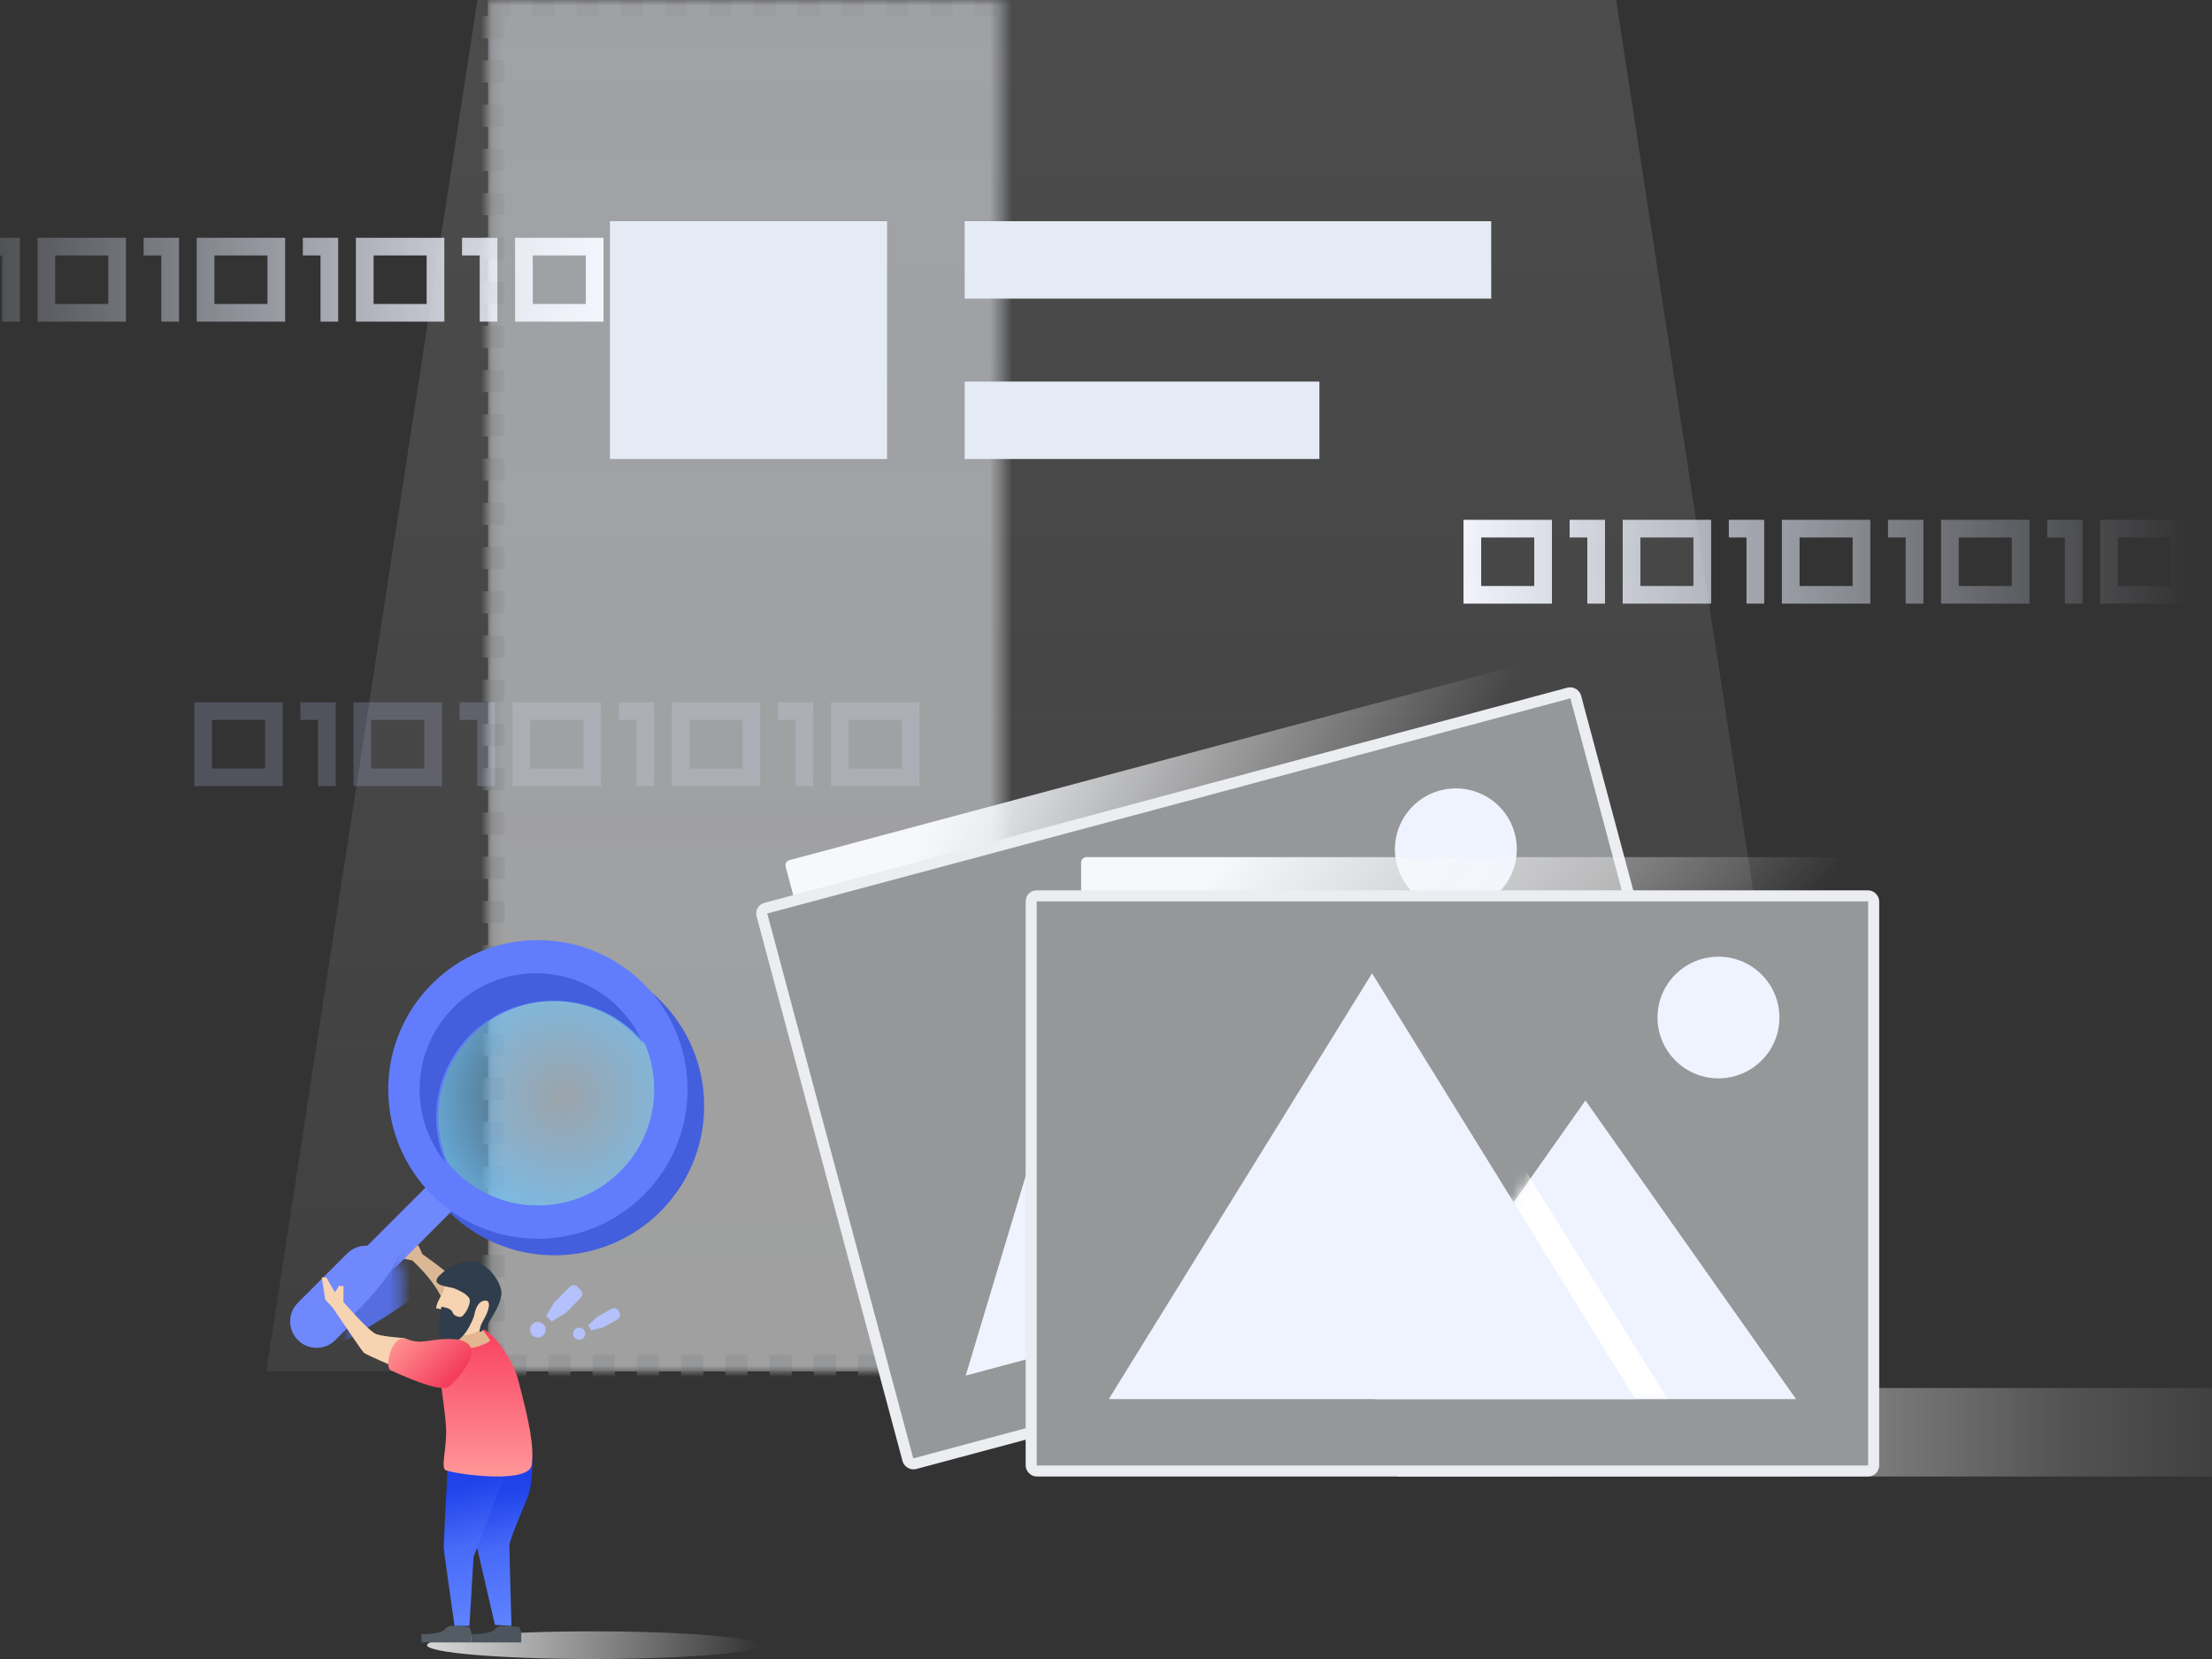 <?xml version="1.0" encoding="UTF-8"?>
<svg width="200px" height="150px" viewBox="0 0 200 150" version="1.1" xmlns="http://www.w3.org/2000/svg" xmlns:xlink="http://www.w3.org/1999/xlink">
    <rect x="0" y="0" width="200" height="150" fill="#333333" stroke="none"/>
    <!-- Generator: Sketch 64 (93537) - https://sketch.com -->
    <title>插图/无搜索结果/h150px</title>
    <desc>Created with Sketch.</desc>
    <defs>
        <linearGradient x1="100%" y1="50%" x2="0%" y2="50%" id="linearGradient-1">
            <stop stop-color="#E3E9FF" stop-opacity="0" offset="0%"></stop>
            <stop stop-color="#F3F5FF" offset="100%"></stop>
        </linearGradient>
        <linearGradient x1="-1.11022302e-14%" y1="50%" x2="100%" y2="50%" id="linearGradient-2">
            <stop stop-color="#E3E9FF" stop-opacity="0" offset="0%"></stop>
            <stop stop-color="#F3F5FF" offset="100%"></stop>
        </linearGradient>
        <linearGradient x1="50%" y1="100%" x2="50%" y2="3.061617e-15%" id="linearGradient-3">
            <stop stop-color="#EEEEEE" stop-opacity="0.459" offset="0%"></stop>
            <stop stop-color="#D8D8D8" offset="100%"></stop>
        </linearGradient>
        <linearGradient x1="50%" y1="2.77555756e-15%" x2="50%" y2="95.51%" id="linearGradient-4">
            <stop stop-color="#F3F8FF" offset="0%"></stop>
            <stop stop-color="#FFFFFF" offset="100%"></stop>
        </linearGradient>
        <polygon id="path-5" points="55.125 0 156.855 0 156.855 124 55.125 124"></polygon>
        <mask id="mask-6" maskContentUnits="userSpaceOnUse" maskUnits="objectBoundingBox" x="0" y="0" width="101.73" height="124" fill="white">
            <use xlink:href="#path-5"></use>
        </mask>
        <path d="M10.288,-1.21 L10.289,8.093 C10.777,8.53 11.085,9.166 11.085,9.873 L11.085,16.172 C11.085,17.492 10.015,18.561 8.696,18.561 C7.376,18.561 6.306,17.492 6.306,16.172 L6.306,9.873 C6.306,9.166 6.614,8.53 7.102,8.093 L7.103,-1.21 L10.288,-1.21 Z" id="path-7"></path>
        <linearGradient x1="100%" y1="50%" x2="-2.22044605e-14%" y2="50%" id="linearGradient-9">
            <stop stop-color="#EEEEEE" stop-opacity="0" offset="0%"></stop>
            <stop stop-color="#D8D8D8" offset="100%"></stop>
        </linearGradient>
        <linearGradient x1="46.615%" y1="100%" x2="52.328%" y2="21.384%" id="linearGradient-10">
            <stop stop-color="#5F83FF" offset="0%"></stop>
            <stop stop-color="#486BF8" offset="56.472%"></stop>
            <stop stop-color="#1F42EB" offset="100%"></stop>
        </linearGradient>
        <linearGradient x1="46.386%" y1="100%" x2="52.485%" y2="21.384%" id="linearGradient-11">
            <stop stop-color="#5F83FF" offset="0%"></stop>
            <stop stop-color="#486BF8" offset="56.472%"></stop>
            <stop stop-color="#1F42EB" offset="100%"></stop>
        </linearGradient>
        <linearGradient x1="50%" y1="96.554%" x2="50%" y2="0%" id="linearGradient-12">
            <stop stop-color="#FF9898" offset="0%"></stop>
            <stop stop-color="#F93F5F" offset="100%"></stop>
        </linearGradient>
        <linearGradient x1="100%" y1="35.15%" x2="33.521%" y2="67.919%" id="linearGradient-13">
            <stop stop-color="#FF9292" offset="0%"></stop>
            <stop stop-color="#F43D5B" offset="100%"></stop>
        </linearGradient>
        <radialGradient cx="42.308%" cy="47.297%" fx="42.308%" fy="47.297%" r="66.296%" gradientTransform="translate(0.423,0.473),scale(0.947,1),rotate(90),translate(-0.423,-0.473)" id="radialGradient-14">
            <stop stop-color="#6FC3FC" stop-opacity="0.1" offset="0%"></stop>
            <stop stop-color="#6FC3FC" stop-opacity="0.803" offset="100%"></stop>
        </radialGradient>
        <linearGradient x1="1.866%" y1="26.384%" x2="57.32%" y2="57.782%" id="linearGradient-15">
            <stop stop-color="#F6F8FC" offset="0%"></stop>
            <stop stop-color="#F8F8F8" stop-opacity="0" offset="100%"></stop>
        </linearGradient>
        <polygon id="path-16" points="19.043 0 38.086 27 0 27"></polygon>
        <linearGradient x1="1.866%" y1="26.418%" x2="57.32%" y2="57.771%" id="linearGradient-18">
            <stop stop-color="#F6F8FC" offset="0%"></stop>
            <stop stop-color="#F8F8F8" stop-opacity="0" offset="100%"></stop>
        </linearGradient>
        <linearGradient x1="100%" y1="50%" x2="-2.22044605e-14%" y2="50%" id="linearGradient-19">
            <stop stop-color="#EEEEEE" stop-opacity="0" offset="0%"></stop>
            <stop stop-color="#EAEAEA" stop-opacity="0.177" offset="28.127%"></stop>
            <stop stop-color="#D8D8D8" offset="100%"></stop>
        </linearGradient>
        <polygon id="path-20" points="19.043 0 38.086 27 0 27"></polygon>
    </defs>
    <g id="插图/无搜索结果/h150px" stroke="none" stroke-width="1" fill="none" fill-rule="evenodd">
        <g id="Group-7" transform="translate(-11, 0)">
            <path d="M36.561,63.5 L36.561,71.079 L28.565,71.079 L28.565,63.5 L36.561,63.5 Z M34.962,65.096 L30.164,65.096 L30.164,69.484 L34.962,69.484 L34.962,65.096 Z M38.16,65.096 L38.16,63.5 L41.358,63.5 L41.358,71.079 L39.759,71.079 L39.759,65.096 L38.16,65.096 Z M50.954,63.5 L50.954,71.079 L42.958,71.079 L42.958,63.5 L50.954,63.5 Z M49.355,65.096 L44.557,65.096 L44.557,69.484 L49.355,69.484 L49.355,65.096 Z M52.553,65.096 L52.553,63.5 L55.752,63.5 L55.752,71.079 L54.152,71.079 L54.152,65.096 L52.553,65.096 Z M65.347,63.5 L65.347,71.079 L57.351,71.079 L57.351,63.5 L65.347,63.5 Z M63.748,65.096 L58.95,65.096 L58.95,69.484 L63.748,69.484 L63.748,65.096 Z M66.946,65.096 L66.946,63.5 L70.145,63.5 L70.145,71.079 L68.545,71.079 L68.545,65.096 L66.946,65.096 Z M79.74,63.5 L79.74,71.079 L71.744,71.079 L71.744,63.5 L79.74,63.5 Z M78.141,65.096 L73.343,65.096 L73.343,69.484 L78.141,69.484 L78.141,65.096 Z M81.339,65.096 L81.339,63.5 L84.538,63.5 L84.538,71.079 L82.938,71.079 L82.938,65.096 L81.339,65.096 Z M94.133,63.5 L94.133,71.079 L86.137,71.079 L86.137,63.5 L94.133,63.5 Z M92.534,65.096 L87.736,65.096 L87.736,69.484 L92.534,69.484 L92.534,65.096 Z" id="010101010" fill="#C3CDFF" opacity="0.2"></path>
            <path d="M151.32,47 L151.32,54.579 L143.324,54.579 L143.324,47 L151.32,47 Z M149.721,48.596 L144.923,48.596 L144.923,52.984 L149.721,52.984 L149.721,48.596 Z M152.92,48.596 L152.92,47 L156.118,47 L156.118,54.579 L154.519,54.579 L154.519,48.596 L152.92,48.596 Z M165.713,47 L165.713,54.579 L157.717,54.579 L157.717,47 L165.713,47 Z M164.114,48.596 L159.317,48.596 L159.317,52.984 L164.114,52.984 L164.114,48.596 Z M167.313,48.596 L167.313,47 L170.511,47 L170.511,54.579 L168.912,54.579 L168.912,48.596 L167.313,48.596 Z M180.107,47 L180.107,54.579 L172.11,54.579 L172.11,47 L180.107,47 Z M178.507,48.596 L173.71,48.596 L173.71,52.984 L178.507,52.984 L178.507,48.596 Z M181.706,48.596 L181.706,47 L184.904,47 L184.904,54.579 L183.305,54.579 L183.305,48.596 L181.706,48.596 Z M194.5,47 L194.5,54.579 L186.503,54.579 L186.503,47 L194.5,47 Z M192.9,48.596 L188.103,48.596 L188.103,52.984 L192.9,52.984 L192.9,48.596 Z M196.099,48.596 L196.099,47 L199.297,47 L199.297,54.579 L197.698,54.579 L197.698,48.596 L196.099,48.596 Z M208.893,47 L208.893,54.579 L200.896,54.579 L200.896,47 L208.893,47 Z M207.293,48.596 L202.496,48.596 L202.496,52.984 L207.293,52.984 L207.293,48.596 Z" id="010101010-copy-2" fill="url(#linearGradient-1)"></path>
            <path d="M7.996,21.5 L7.996,29.079 L0,29.079 L0,21.5 L7.996,21.5 Z M6.397,23.096 L1.599,23.096 L1.599,27.484 L6.397,27.484 L6.397,23.096 Z M9.595,23.096 L9.595,21.5 L12.794,21.5 L12.794,29.079 L11.195,29.079 L11.195,23.096 L9.595,23.096 Z M22.389,21.5 L22.389,29.079 L14.393,29.079 L14.393,21.5 L22.389,21.5 Z M20.79,23.096 L15.992,23.096 L15.992,27.484 L20.79,27.484 L20.79,23.096 Z M23.988,23.096 L23.988,21.5 L27.187,21.5 L27.187,29.079 L25.588,29.079 L25.588,23.096 L23.988,23.096 Z M36.782,21.5 L36.782,29.079 L28.786,29.079 L28.786,21.5 L36.782,21.5 Z M35.183,23.096 L30.385,23.096 L30.385,27.484 L35.183,27.484 L35.183,23.096 Z M38.381,23.096 L38.381,21.5 L41.58,21.5 L41.58,29.079 L39.981,29.079 L39.981,23.096 L38.381,23.096 Z M51.175,21.5 L51.175,29.079 L43.179,29.079 L43.179,21.5 L51.175,21.5 Z M49.576,23.096 L44.778,23.096 L44.778,27.484 L49.576,27.484 L49.576,23.096 Z M52.775,23.096 L52.775,21.5 L55.973,21.5 L55.973,29.079 L54.374,29.079 L54.374,23.096 L52.775,23.096 Z M65.568,21.5 L65.568,29.079 L57.572,29.079 L57.572,21.5 L65.568,21.5 Z M63.969,23.096 L59.171,23.096 L59.171,27.484 L63.969,27.484 L63.969,23.096 Z" id="010101010-copy-3" fill="url(#linearGradient-2)"></path>
            <polygon id="Rectangle-6" fill="url(#linearGradient-3)" opacity="0.15" points="54.168 0 157.12 0 176.208 124 35.079 124"></polygon>
            <use id="Rectangle-6" stroke="#EBEDF1" mask="url(#mask-6)" stroke-width="3" fill="url(#linearGradient-4)" opacity="0.5" stroke-dasharray="2" xlink:href="#path-5"></use>
            <g id="Group-6" transform="translate(57.881, 117.5) scale(-1, 1) translate(-57.881, -117.5) translate(36.082, 85)">
                <path d="M28.23,38.261 C28.23,38.261 28.231,34.174 28.703,32.424 C29.018,31.257 29.701,29.969 30.753,28.559 L31.84,28.122 L30.831,26.626 L29.969,27.354 L29.758,28.156 C26.465,31.464 25.152,33.619 25.82,34.618 C26.822,36.118 28.23,38.261 28.23,38.261 Z" id="Path-3" fill="#DBB895" transform="translate(28.745, 32.443) rotate(10) translate(-28.745, -32.443) "></path>
                <path d="M18.542,1.5 C26.015,1.5 32.073,7.544 32.073,15 C32.073,22.456 26.015,28.5 18.542,28.5 C11.069,28.5 5.011,22.456 5.011,15 C5.011,7.544 11.069,1.5 18.542,1.5 Z M18.542,5.5 C15.233,5.5 12.28,7.024 10.351,9.407 C9.817,10.664 9.522,12.048 9.522,13.5 C9.522,19.299 14.233,24 20.045,24 C23.354,24 26.307,22.476 28.236,20.093 C28.77,18.836 29.066,17.452 29.066,16 C29.066,10.201 24.354,5.5 18.542,5.5 Z" id="Combined-Shape" fill="#445FDD"></path>
                <g id="Path-7" transform="translate(26.059, 20.5)">
                    <mask id="mask-8" fill="white">
                        <use xlink:href="#path-7"></use>
                    </mask>
                    <use id="Mask" fill="#6F88FC" transform="translate(8.696, 8.676) rotate(-45) translate(-8.696, -8.676) " xlink:href="#path-7"></use>
                    <path d="M4.705,0.341 C5.588,5.221 6.495,8.313 7.427,9.619 C11.421,15.221 15.576,16.686 15.756,17.371 C16.122,18.758 5.849,12.659 4.705,11.319 C3.943,10.425 1.554,7.873 -2.46,3.664 L4.705,0.341 Z" fill="#556DDF" mask="url(#mask-8)"></path>
                </g>
                <g id="Group-4" transform="translate(0, 28.5)">
                    <path d="M15.034,36.5 C6.731,36.5 0,35.94 0,35.25 C0,34.56 6.731,34 15.034,34 C23.337,34 30.068,34.56 30.068,35.25 C30.068,35.94 23.337,36.5 15.034,36.5 Z" id="Oval-7" fill="url(#linearGradient-9)" transform="translate(15.034, 35.25) scale(-1, 1) translate(-15.034, -35.25) "></path>
                    <path d="M21.746,33.611 L21.549,34.053 L21.549,35 L26.059,35 L26.059,34.253 C24.924,34.242 24.232,34.109 23.983,33.855 C23.884,33.754 23.745,33.568 23.488,33.521 C23.229,33.475 22.649,33.504 21.746,33.611 Z" id="Path-13-Copy" fill="#4C555E"></path>
                    <path d="M26.257,33.611 L26.059,34.053 L26.059,35 L30.569,35 L30.569,34.253 C29.434,34.242 28.742,34.109 28.493,33.855 C28.394,33.754 28.255,33.568 27.998,33.521 C27.739,33.475 27.159,33.504 26.257,33.611 Z" id="Path-13" fill="#545C65"></path>
                    <path d="M20.558,18 C20.503,19.75 20.649,21.06 20.993,21.931 C21.511,23.237 22.624,25.737 22.624,26.23 C22.624,26.559 22.561,28.982 22.436,33.5 L23.929,33.413 L25.558,26.385 L24.275,18.44 L20.558,18 Z" id="Path-10" fill="url(#linearGradient-10)"></path>
                    <path d="M23.052,19.885 C23.052,19.885 23.99,22.353 25.867,27.291 L26.235,33.5 L27.582,33.5 C28.237,28.933 28.565,26.555 28.565,26.366 C28.565,26.177 28.409,23.055 28.099,17 C24.734,18.923 23.052,19.885 23.052,19.885 Z" id="Path-9" fill="url(#linearGradient-11)"></path>
                    <path d="M38.607,4.718 L39.27,4.012 L39.59,2 L39.171,2 L38.409,3.337 L38.029,2.771 L37.624,2.771 L37.624,4.226 C36.024,6.037 35.028,7.008 34.634,7.139 C34.241,7.27 33.387,7.387 32.073,7.492 L33.21,10 C34.816,9.309 35.68,8.906 35.8,8.791 C35.921,8.676 36.856,7.318 38.607,4.718 Z" id="Path-11" fill="#F6D3B1"></path>
                    <path d="M27.527,8.166 C26.891,7.034 26.231,6.479 25.548,6.501 C24.283,6.54 22.355,9.269 21.833,11.247 C20.819,15.098 20.384,17.21 20.601,18.94 C20.819,20.67 27.083,19.857 28.352,19.445 C28.903,19.265 28.226,17.33 28.352,15.494 C28.467,13.808 28.819,12.009 28.813,11.247 C29.397,11.06 28.969,10.032 27.527,8.166 Z" id="Path-8" fill="url(#linearGradient-12)"></path>
                    <g id="Group-3" transform="translate(26.56, 4.5) rotate(-370) translate(-26.56, -4.5) translate(23.553, 0.5)">
                        <path d="M1.283,5.053 C1.302,5.412 1.279,5.657 1.214,5.786 C1.075,6.067 0.455,6.486 0.311,6.754 C0.228,6.91 1.139,7.454 1.609,7.652 C1.951,7.796 2.831,7.747 3.047,7.695 C3.559,7.573 3.206,6.38 3.207,5.807 C3.208,5.425 2.872,5.189 2.2,5.1 L1.283,5.053 Z" id="Path-4" fill="#E3B68F"></path>
                        <path d="M3.209,6.728 C1.973,6.855 0.595,5.667 0.421,4.044 C0.247,2.422 1.213,0.992 2.578,0.852 C3.593,0.748 4.588,1.481 5.08,2.419 C5.25,2.742 5.172,2.858 5.216,3.133 C5.242,3.292 5.322,3.39 5.539,4.107 C5.551,4.145 5.623,4.548 5.611,4.748 L5.005,4.767 C4.099,4.767 4.022,6.644 3.209,6.728 Z" id="Oval-5" fill="#F6D3B1"></path>
                        <path d="M4.27,2.702 C3.816,2.811 3.22,2.942 2.841,3.302 C2.462,3.661 2.966,5.157 3.363,5.157 C3.76,5.157 3.935,5.075 4.121,4.799 C4.244,4.614 4.589,4.525 5.155,4.529 C5.155,4.882 5.155,5.212 5.155,5.518 C5.155,5.978 5.319,7.404 4.015,7.571 C2.71,7.738 2.096,5.169 2.096,4.697 C2.096,4.226 1.979,3.463 1.387,3.302 C0.795,3.14 0.863,4.083 1.143,4.88 C1.294,5.311 1.387,5.558 1.387,6.016 C1.387,6.473 0.823,5.698 0.726,5.298 C0.628,4.897 0,3.744 0,2.628 C0,1.513 1.652,0 2.841,0 C4.03,0 5.074,0.71 5.834,1.799 C6.594,2.888 4.723,2.594 4.27,2.702 Z" id="Path-18" fill="#303D4C"></path>
                    </g>
                    <path d="M31.906,7.564 C30.567,8.11 29.887,7.564 28.109,7.564 C23.814,7.564 27.507,11.478 28.109,11.888 C28.71,12.298 30.882,11.533 33.362,10.393 C33.962,10.117 33.245,7.019 31.906,7.564 Z" id="Path-8" fill="url(#linearGradient-13)"></path>
                </g>
                <path d="M20.045,0 C27.518,0 33.576,6.044 33.576,13.5 C33.576,20.956 27.518,27 20.045,27 C12.573,27 6.515,20.956 6.515,13.5 C6.515,6.044 12.573,0 20.045,0 Z M18.542,5.5 C15.233,5.5 12.28,7.024 10.351,9.407 C9.817,10.664 9.522,12.048 9.522,13.5 C9.522,19.299 14.233,24 20.045,24 C23.354,24 26.307,22.476 28.236,20.093 C28.77,18.836 29.066,17.452 29.066,16 C29.066,10.201 24.354,5.5 18.542,5.5 Z" id="Combined-Shape" fill="#617DFD"></path>
                <path d="M20.218,3 C26.03,3 30.742,7.701 30.742,13.5 C30.742,15.997 29.868,18.29 28.41,20.092 C28.943,18.834 29.238,17.451 29.238,16 C29.238,10.201 24.527,5.5 18.715,5.5 C15.405,5.5 12.453,7.024 10.524,9.407 C12.125,5.64 15.862,3 20.218,3 Z" id="Combined-Shape" fill="#445FDD"></path>
                <path d="M18.542,5.5 C24.354,5.5 29.066,10.201 29.066,16 C29.066,16.274 29.055,16.545 29.035,16.814 L29.035,16.813 C29.014,17.081 28.983,17.346 28.943,17.607 L28.943,17.608 C28.873,18.066 28.772,18.515 28.644,18.952 C28.604,19.09 28.56,19.228 28.514,19.364 L28.589,19.133 C28.559,19.229 28.528,19.324 28.495,19.419 L28.514,19.364 C28.476,19.478 28.435,19.591 28.393,19.703 L28.495,19.419 C28.455,19.536 28.413,19.651 28.369,19.765 L28.393,19.703 C28.345,19.828 28.296,19.952 28.244,20.075 L28.244,20.075 L28.236,20.095 L28.236,20.095 C26.307,22.476 23.354,24 20.045,24 C14.233,24 9.522,19.299 9.522,13.5 C9.522,12.049 9.817,10.666 10.35,9.409 C10.426,9.315 10.503,9.223 10.581,9.132 C10.711,8.983 10.845,8.837 10.982,8.695 L11.195,8.483 C11.268,8.411 11.342,8.341 11.417,8.272 L11.272,8.408 C11.337,8.346 11.403,8.285 11.47,8.224 L11.417,8.272 C11.491,8.205 11.565,8.138 11.641,8.073 L11.47,8.224 C11.552,8.149 11.636,8.076 11.722,8.003 L11.641,8.073 C11.716,8.007 11.792,7.943 11.87,7.88 L11.722,8.003 C11.796,7.94 11.872,7.877 11.948,7.816 L11.87,7.88 C11.943,7.82 12.016,7.761 12.091,7.704 L11.948,7.816 C12.027,7.753 12.107,7.691 12.187,7.63 L12.187,7.63 C12.445,7.435 12.711,7.252 12.987,7.081 L12.927,7.118 C13.007,7.067 13.088,7.018 13.17,6.969 L12.987,7.081 C13.079,7.023 13.173,6.966 13.268,6.912 L13.17,6.969 C13.241,6.927 13.314,6.885 13.387,6.844 L13.387,6.844 L13.54,6.759 L13.54,6.759 L13.786,6.631 C13.913,6.567 14.041,6.505 14.171,6.446 L14.047,6.503 C14.129,6.464 14.212,6.427 14.296,6.39 L14.171,6.446 C14.266,6.402 14.362,6.36 14.458,6.32 L14.296,6.39 C14.386,6.35 14.478,6.311 14.57,6.273 L14.458,6.32 C14.544,6.284 14.63,6.249 14.717,6.215 L14.57,6.273 C14.682,6.228 14.794,6.185 14.907,6.143 L14.717,6.215 C14.804,6.181 14.891,6.149 14.979,6.117 L14.979,6.117 C15.21,6.034 15.444,5.959 15.683,5.892 L15.56,5.927 C15.647,5.902 15.734,5.877 15.822,5.854 L15.683,5.892 C15.783,5.864 15.883,5.837 15.985,5.812 L15.822,5.854 C15.936,5.824 16.05,5.795 16.166,5.769 L15.985,5.812 C16.072,5.79 16.159,5.77 16.247,5.75 L16.166,5.769 C16.258,5.747 16.351,5.727 16.445,5.709 L16.247,5.75 C16.357,5.726 16.468,5.703 16.58,5.682 L16.445,5.709 C16.535,5.69 16.625,5.673 16.716,5.658 L16.715,5.658 C16.873,5.63 17.031,5.606 17.191,5.586 L16.93,5.622 C17.022,5.608 17.114,5.595 17.207,5.584 L17.191,5.586 C17.294,5.573 17.397,5.561 17.501,5.551 L17.207,5.584 C17.325,5.569 17.444,5.556 17.564,5.545 L17.501,5.551 C17.598,5.541 17.696,5.533 17.795,5.526 L17.564,5.545 C17.685,5.534 17.806,5.525 17.928,5.518 L17.795,5.526 C17.904,5.518 18.014,5.512 18.125,5.508 L17.928,5.518 C18.024,5.512 18.119,5.508 18.215,5.505 L18.215,5.505 L18.542,5.5 L18.542,5.5 Z" id="Combined-Shape" fill="url(#radialGradient-14)"></path>
            </g>
            <path d="M61.25,120.194 C61.639,120.194 61.955,120.509 61.955,120.897 C61.955,121.286 61.639,121.601 61.25,121.601 C60.861,121.601 60.545,121.286 60.545,120.897 C60.545,120.509 60.861,120.194 61.25,120.194 Z M61.455,115.622 C61.731,115.622 61.955,115.846 61.955,116.122 L61.955,118.084 L61.602,119.491 L60.897,119.491 L60.545,118.084 L60.545,116.122 C60.545,115.846 60.769,115.622 61.045,115.622 L61.455,115.622 Z" id="Combined-Shape" fill="#B4C1FD" transform="translate(61.25, 118.611) rotate(-315) translate(-61.25, -118.611) "></path>
            <path d="M64.929,120.962 C65.233,120.962 65.48,121.208 65.48,121.512 C65.48,121.816 65.233,122.062 64.929,122.062 C64.624,122.062 64.377,121.816 64.377,121.512 C64.377,121.208 64.624,120.962 64.929,120.962 Z M64.98,117.385 C65.256,117.385 65.48,117.609 65.48,117.885 L65.48,119.311 L65.204,120.411 L64.653,120.411 L64.377,119.311 L64.377,117.885 C64.377,117.609 64.601,117.385 64.877,117.385 L64.98,117.385 Z" id="Combined-Shape-Copy" fill="#B4C1FD" transform="translate(64.929, 119.724) rotate(-299) translate(-64.929, -119.724) "></path>
            <path d="M87.957,67.002 L164.119,67.044 C164.395,67.045 164.619,67.268 164.619,67.544 L164.648,119.552 C164.649,119.828 164.425,120.052 164.149,120.052 C164.149,120.052 164.148,120.052 164.148,120.052 L87.986,120.009 C87.71,120.009 87.486,119.786 87.486,119.51 L87.457,67.502 C87.456,67.226 87.68,67.002 87.956,67.002 C87.956,67.002 87.957,67.002 87.957,67.002 Z" id="Rectangle-10-Copy" fill="url(#linearGradient-15)" transform="translate(126.053, 93.527) rotate(-15) translate(-126.053, -93.527) "></path>
            <g id="Group-5" transform="translate(123.678, 97.393) rotate(-15) translate(-123.678, -97.393) translate(84.678, 70.893)">
                <rect id="Rectangle-10" stroke="#EBEDF1" fill="#969798" x="0.5" y="0.5" width="76.175" height="52" rx="0.5"></rect>
                <g id="Triangle" transform="translate(31.571, 19)">
                    <mask id="mask-17" fill="white">
                        <use xlink:href="#path-16"></use>
                    </mask>
                    <use id="Mask" fill="#EEF3FF" xlink:href="#path-16"></use>
                    <polygon fill="#FFFFFF" mask="url(#mask-17)" points="2.555 -11.441 26.475 27 -21.365 27"></polygon>
                </g>
                <ellipse id="Oval" fill="#EEF3FF" cx="62.642" cy="11.5" rx="5.512" ry="5.5"></ellipse>
                <polygon id="Triangle" fill="#EEF3FF" points="31.321 7.5 55.125 46 7.517 46"></polygon>
            </g>
            <rect id="Rectangle-10" fill="url(#linearGradient-18)" x="108.746" y="77.5" width="77.175" height="53" rx="0.5"></rect>
            <rect id="Rectangle-11" fill="url(#linearGradient-19)" x="137.311" y="125.5" width="83.689" height="8"></rect>
            <g id="Group-5" transform="translate(103.735, 80.5)">
                <rect id="Rectangle-10" stroke="#EBEDF1" fill="#969798" x="0.5" y="0.5" width="76.175" height="52" rx="0.5"></rect>
                <g id="Triangle" transform="translate(31.571, 19)">
                    <mask id="mask-21" fill="white">
                        <use xlink:href="#path-20"></use>
                    </mask>
                    <use id="Mask" fill="#EEF3FF" xlink:href="#path-20"></use>
                    <polygon fill="#FFFFFF" mask="url(#mask-21)" points="2.555 -11.441 26.475 27 -21.365 27"></polygon>
                </g>
                <ellipse id="Oval" fill="#EEF3FF" cx="62.642" cy="11.5" rx="5.512" ry="5.5"></ellipse>
                <polygon id="Triangle" fill="#EEF3FF" points="31.321 7.5 55.125 46 7.517 46"></polygon>
            </g>
            <rect id="Rectangle-11-Copy-3" fill="#E5EBF5" x="98.222" y="20" width="47.608" height="7"></rect>
            <rect id="Rectangle-11-Copy-5" fill="#E5EBF5" x="66.15" y="20" width="25.057" height="21.5"></rect>
            <rect id="Rectangle-11-Copy-4" fill="#E5EBF5" x="98.222" y="34.5" width="32.073" height="7"></rect>
            <path d="" id="Path-122" stroke="#979797" stroke-width="0.5"></path>
        </g>
    </g>
</svg>